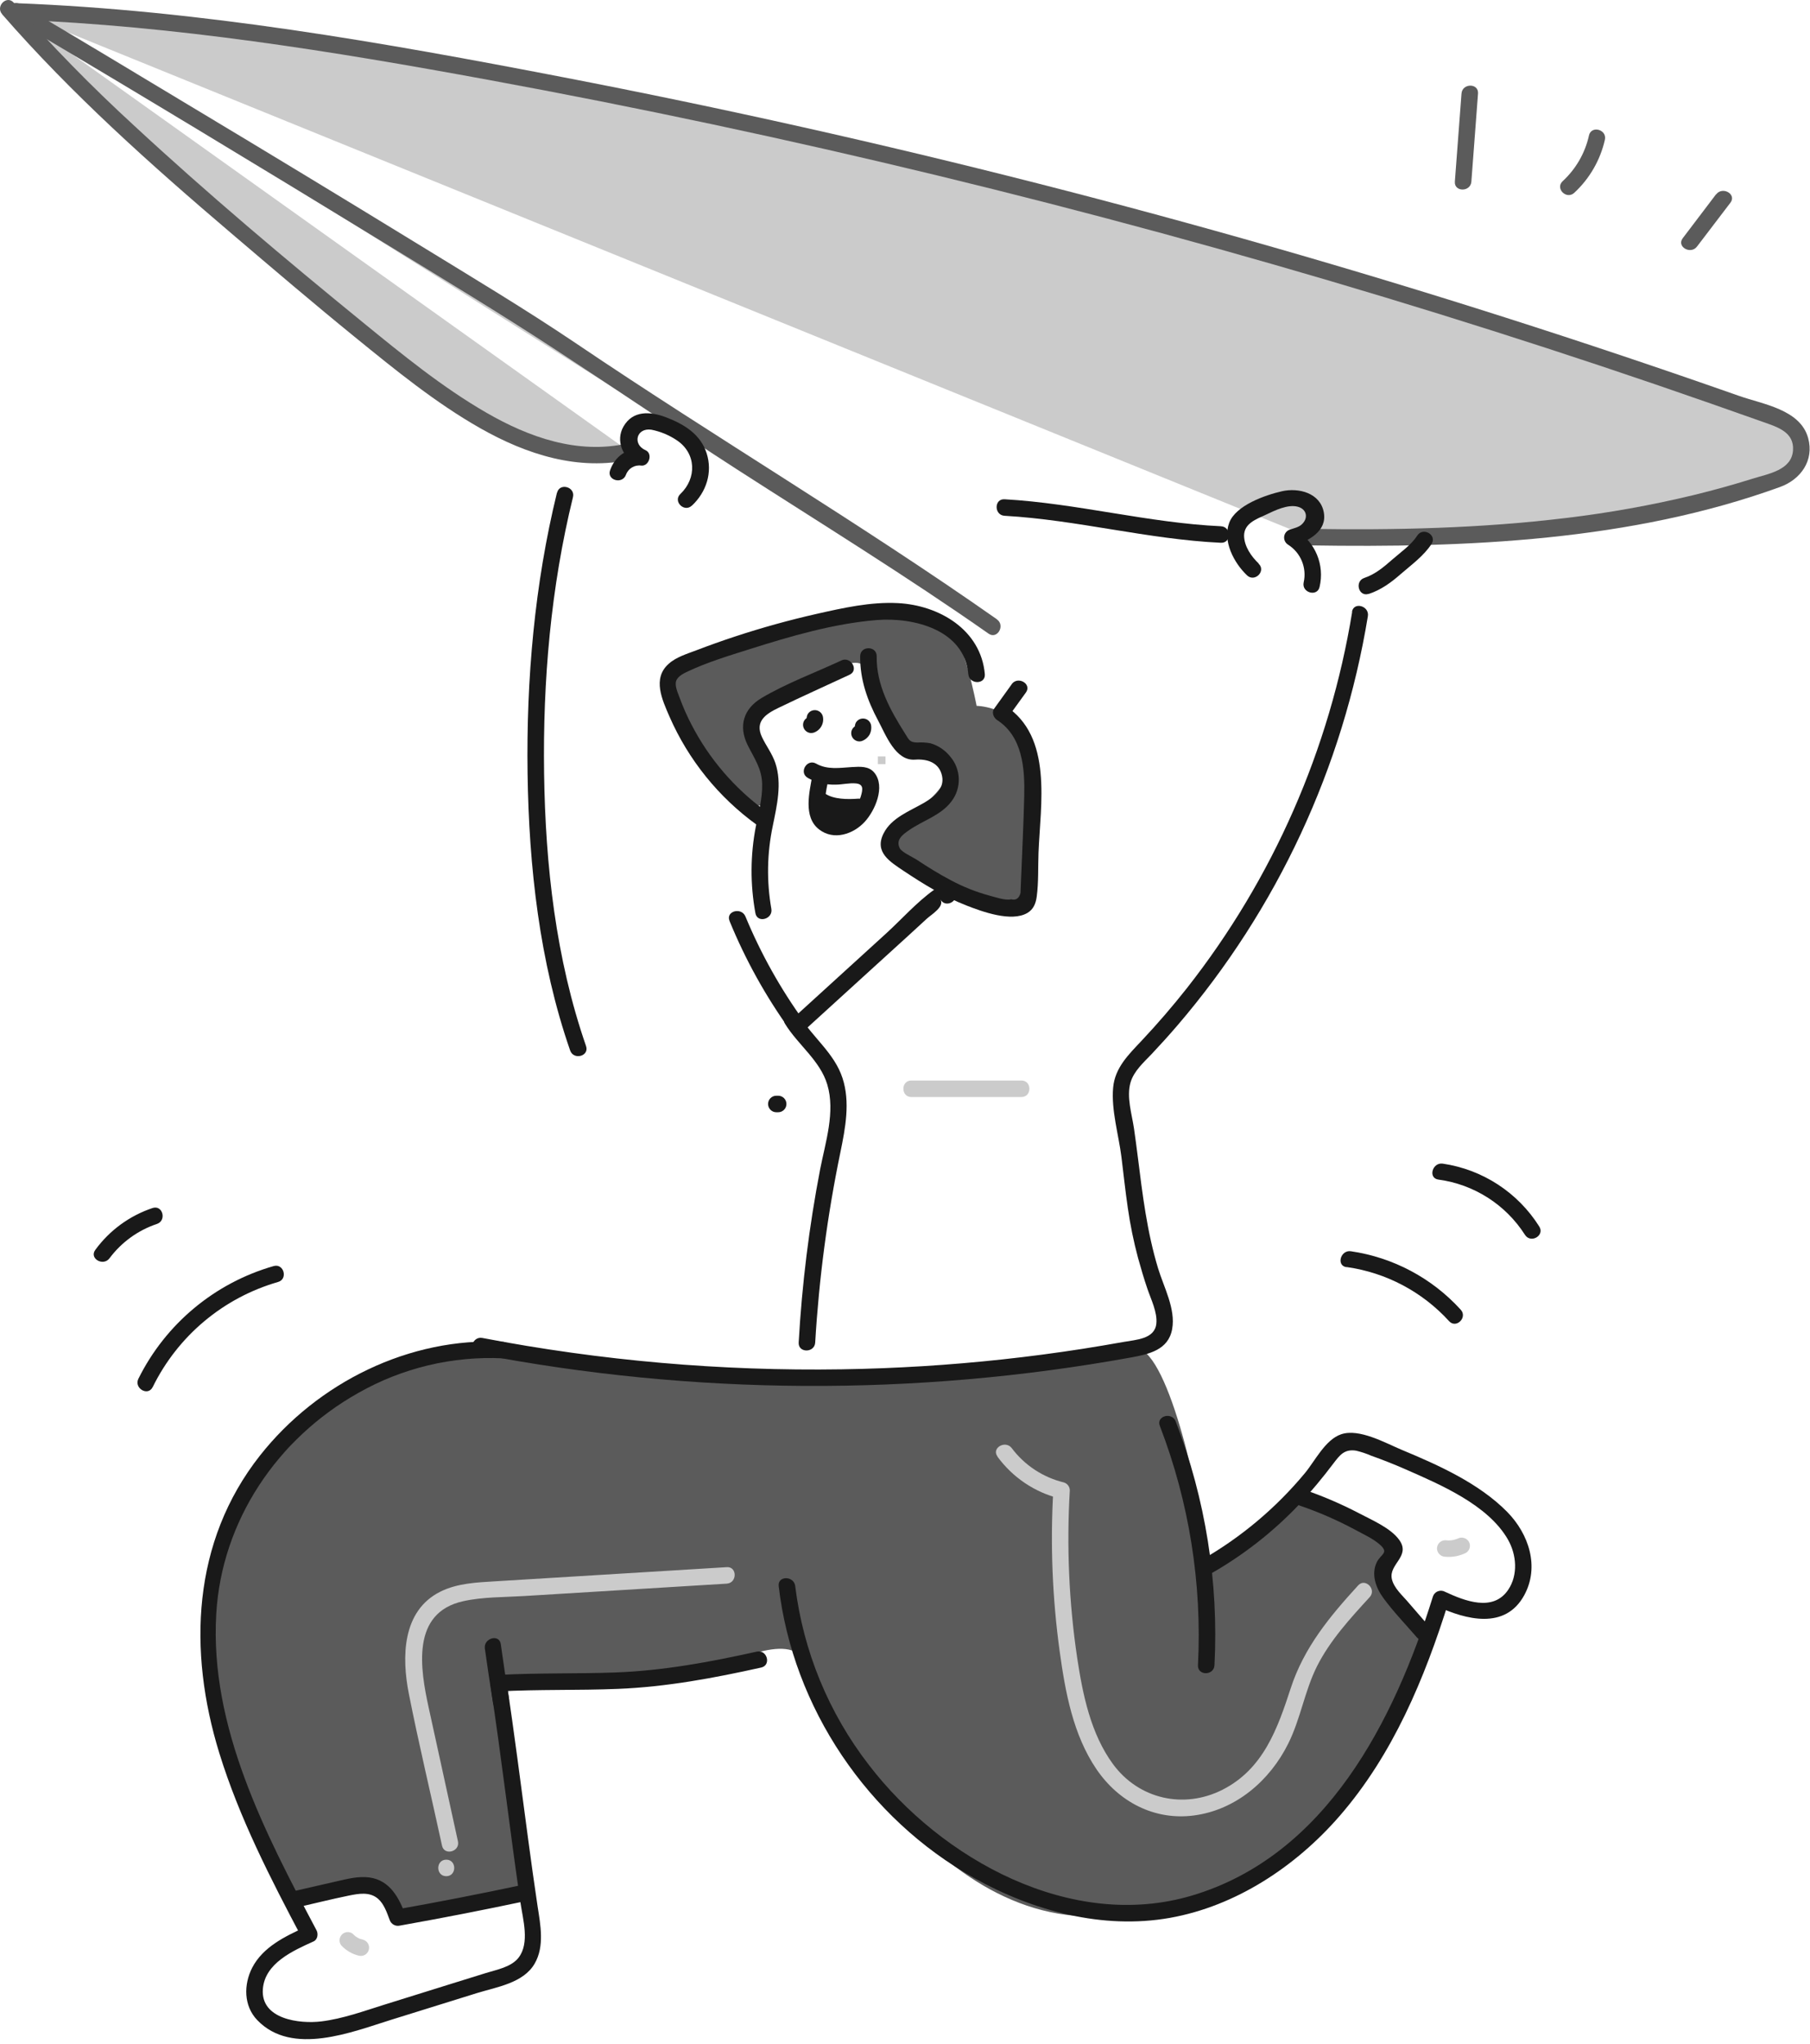 <svg width="373" height="421" viewBox="0 0 373 421" fill="none" xmlns="http://www.w3.org/2000/svg">
<path d="M141.045 136.772C141.045 136.772 135.095 138.081 139.064 145.864C143.032 153.648 150.131 162.954 152.333 164.84C154.535 166.727 160.497 166.846 158.771 161.062C157.663 157.401 156.301 153.822 154.695 150.351C154.695 150.351 159.051 144.585 164.27 142.175C169.488 139.765 177.955 132.399 179.372 139.64C180.788 146.882 183.263 152.731 186.173 153.695C189.083 154.659 195.485 153.987 195.283 158.789C195.081 163.591 185.614 168.946 184.418 171.285C183.222 173.623 182.103 174.885 187.809 178.425C193.516 181.966 204.084 188.475 208.41 186.976C212.736 185.476 213.295 177.86 212.539 170.422C211.784 162.984 213.634 155.355 210.492 150.405C207.351 145.454 201.257 145.4 201.257 145.4C201.257 145.4 198.55 130.959 195.307 129.191C192.064 127.424 168.732 125.722 160.574 129.191" fill="#5B5B5B"/>
<path d="M44.838 320.361C44.838 320.361 39.482 338.289 45.391 355.563C51.3 372.837 58.095 387.529 58.095 387.529C58.095 387.529 59.684 391.516 64.783 390.349C69.883 389.183 76.97 386.779 79.035 389.856C81.1 392.932 79.177 395.627 89.079 393.711C98.981 391.795 109.507 394.723 108.561 382.81C107.615 370.898 103.711 353.147 103.711 353.147C103.711 353.147 99.873 344.847 109.9 346.435C119.926 348.024 140.062 345.114 144.513 344.281C148.964 343.448 163.007 335.564 165.744 342.401C168.481 349.238 192.521 401.102 232.228 394.128C271.936 387.154 280.046 366.244 280.046 366.244C280.046 366.244 293.024 340.866 293.202 340.396C293.381 339.926 293.298 336.361 289.686 331.994C286.074 327.626 285.163 322.473 286.115 320.361C287.068 318.248 284.812 317.588 280.76 314.749C276.708 311.911 270.269 304.842 262.962 312.256C255.655 319.67 248.467 326.061 248.086 318.141C247.705 310.221 241.095 278.779 234.287 277.678C227.48 276.577 177.193 286.604 160.746 283.843C144.299 281.082 110.227 279.279 110.227 279.279C110.227 279.279 83.373 279.13 74.816 284.497C66.259 289.865 46.73 309.715 44.838 320.361Z" fill="#5B5B5B"/>
<path d="M204.583 129.084C187.326 116.957 136.909 85.617 119.67 73.49C105.217 63.326 18.513 11.349 3.31 2.388" fill="#CBCBCB"/>
<path d="M1.632 1.745C18.537 21.233 38.322 37.977 58.024 54.632C68.027 63.088 78.035 71.549 88.573 79.327C100.581 88.193 115.16 96.511 129.673 93.013" fill="#CBCBCB"/>
<path d="M3.31 2.34C32.758 3.418 61.975 7.821 90.989 12.968C184.887 29.652 277.212 54.224 366.982 86.42C372.658 88.455 372.605 96.5 366.91 98.487C336.242 109.198 303.092 111.209 269.918 110.644" fill="#CBCBCB"/>
<path d="M302.883 19.275L301.515 37.406L302.883 19.275Z" fill="#CBCBCB"/>
<path d="M329.101 28.38C328.263 32.293 326.212 35.843 323.24 38.525L329.101 28.38Z" fill="#CBCBCB"/>
<path d="M355.122 40.893L348.273 49.944L355.122 40.893Z" fill="#CBCBCB"/>
<path d="M205.464 127.585C177.265 107.794 147.53 90.192 118.98 70.913C108.311 63.707 97.22 57.084 86.253 50.354C70.917 40.957 55.537 31.632 40.113 22.381C28.153 15.181 16.199 7.975 4.173 0.889C2.281 -0.23 0.567 2.715 2.453 3.822C28.04 18.918 53.502 34.348 78.874 49.849C90.882 57.185 102.938 64.475 114.72 72.181C127.126 80.291 139.372 88.622 151.845 96.672C169.196 107.836 186.833 118.689 203.72 130.524C205.505 131.786 207.219 128.835 205.44 127.585H205.464Z" fill="#5B5B5B"/>
<path d="M0.43 2.935C14.77 19.394 31.08 33.931 47.67 48.063C56.126 55.269 64.581 62.481 73.198 69.485C81.403 76.155 89.752 82.975 98.963 88.205C108.484 93.608 119.194 97.083 130.125 94.643C132.261 94.167 131.357 90.888 129.221 91.365C119.022 93.632 108.989 90.073 100.23 85.01C91.12 79.755 82.861 73.001 74.739 66.373C58.673 53.282 42.767 39.893 27.576 25.821C18.885 17.845 10.626 9.411 2.834 0.555C1.394 -1.099 -1.004 1.317 0.454 2.935H0.43Z" fill="#5B5B5B"/>
<path d="M3.31 4.054C36.037 5.309 68.449 10.534 100.623 16.448C131.625 22.149 162.448 28.708 193.093 36.127C224.095 43.636 254.868 52.01 285.414 61.249C300.314 65.76 315.15 70.474 329.923 75.393C337.488 77.916 345.035 80.495 352.564 83.129C356.135 84.379 359.717 85.64 363.311 86.913C366.232 87.955 369.767 88.966 369.499 92.775C369.214 96.88 364.352 97.6 361.204 98.594C357.166 99.86 353.086 100.992 348.964 101.992C340.306 104.078 331.531 105.652 322.687 106.705C305.193 108.823 287.58 109.228 269.949 108.942C267.753 108.906 267.753 112.31 269.949 112.346C302.253 112.869 336.153 111.447 366.845 100.308C371.088 98.767 373.891 94.857 372.617 90.228C370.993 84.319 363.222 83.266 358.336 81.534C342.381 75.925 326.353 70.552 310.251 65.415C246.56 45.103 181.724 28.574 116.082 15.913C78.857 8.731 41.268 2.102 3.31 0.656C1.12 0.573 1.126 3.97 3.31 4.054Z" fill="#5B5B5B"/>
<path d="M301.182 19.275L299.814 37.406C299.653 39.59 303.057 39.584 303.217 37.406L304.586 19.275C304.747 17.091 301.343 17.103 301.182 19.275Z" fill="#5B5B5B"/>
<path d="M327.448 27.927C326.641 31.539 324.75 34.817 322.027 37.323C320.42 38.816 322.83 41.22 324.437 39.703C327.582 36.787 329.775 32.99 330.726 28.808C331.22 26.677 327.936 25.767 327.448 27.903V27.927Z" fill="#5B5B5B"/>
<path d="M353.629 40.036L346.774 49.069C345.447 50.813 348.404 52.514 349.713 50.789L356.604 41.75C357.931 40.007 354.973 38.311 353.664 40.036H353.629Z" fill="#5B5B5B"/>
<path d="M173.385 136.052C167.958 138.575 162.079 140.735 156.932 143.788C153.195 146.025 152.136 149.601 154.088 153.511C155.445 156.23 157.01 158.354 157.063 161.538C157.129 164.483 156.313 167.387 155.76 170.249C154.619 176.142 154.589 182.196 155.671 188.1C156.058 190.254 159.342 189.344 158.955 187.196C157.966 181.549 158.065 175.764 159.247 170.154C160.098 165.935 161.193 161.425 159.788 157.194C159.14 155.248 157.866 153.624 157.01 151.803C155.51 148.584 157.837 147.042 160.503 145.775C165.328 143.442 170.226 141.247 175.081 138.986C177.069 138.063 175.337 135.13 173.367 136.046L173.385 136.052Z" fill="#191919"/>
<path d="M114.773 101.504C110.167 120.337 108.448 139.938 108.721 159.294C108.995 178.508 111.161 198.151 117.492 216.383C118.206 218.436 121.491 217.573 120.771 215.478C114.535 197.508 112.393 178.229 112.125 159.294C111.851 140.253 113.517 120.956 118.075 102.408C118.593 100.284 115.314 99.374 114.797 101.504H114.773Z" fill="#191919"/>
<path d="M278.654 126.032C274.038 154.332 262.321 181 244.6 203.542C241.66 207.267 238.562 210.863 235.305 214.33C232.61 217.198 229.753 219.923 229.39 224.059C228.98 228.688 230.533 233.77 231.104 238.34C231.539 241.845 231.908 245.355 232.419 248.848C232.916 252.315 233.619 255.748 234.526 259.131C235.121 261.243 235.716 263.332 236.43 265.408C237.156 267.586 238.56 270.335 238.292 272.692C237.935 275.851 234.05 275.97 231.598 276.417C228.782 276.92 225.961 277.395 223.137 277.839C217.634 278.696 212.114 279.424 206.577 280.023C195.58 281.213 184.546 281.893 173.474 282.064C148.632 282.452 123.816 280.289 99.415 275.607C97.273 275.197 96.357 278.476 98.511 278.886C142.925 287.433 188.538 287.686 233.044 279.63C236.739 278.957 240.78 278.089 241.553 273.781C242.309 269.615 239.822 265.129 238.649 261.249C236.376 253.746 235.454 246.129 234.484 238.376C234.234 236.406 233.978 234.436 233.693 232.473C233.258 229.498 232.11 225.969 232.973 222.988C233.663 220.608 235.716 218.822 237.352 217.097C239.149 215.193 240.903 213.247 242.612 211.26C263.185 187.285 276.771 158.116 281.885 126.942C282.242 124.8 278.963 123.878 278.606 126.038L278.654 126.032Z" fill="#191919"/>
<path d="M251.597 108.401C236.644 107.711 221.964 103.688 207.016 102.843C204.833 102.718 204.839 106.122 207.016 106.247C221.964 107.092 236.644 111.114 251.597 111.805C253.787 111.906 253.787 108.502 251.597 108.401Z" fill="#191919"/>
<path d="M103.652 276.411C84.396 275.393 65.45 284.783 53.585 299.814C39.572 317.564 38.709 340.086 45.189 361.103C49.318 374.468 55.763 386.994 62.29 399.311L62.885 396.984C58.72 398.877 54.198 401.06 51.978 405.315C50.193 408.802 50.193 413.175 53.014 416.121C60.19 423.595 72.555 418.561 80.707 416.026L98.284 410.557C102.337 409.302 107.865 408.504 110.185 404.476C112.25 400.906 111.375 396.49 110.78 392.64C110.084 388.029 109.453 383.405 108.829 378.782C107.365 367.94 106.014 357.081 104.36 346.263L102.717 348.417C110.917 347.971 119.123 348.227 127.322 347.893C137.301 347.495 147.131 345.662 156.86 343.496C158.997 343.02 158.092 339.741 155.956 340.217C146.322 342.359 136.611 344.162 126.733 344.513C118.724 344.799 110.721 344.579 102.717 345.019C102.192 345.033 101.702 345.284 101.383 345.701C101.064 346.118 100.951 346.657 101.075 347.167C103.36 362.073 105.068 377.062 107.264 391.974C107.763 395.372 109.186 400.227 106.889 403.226C105.377 405.208 102.384 405.72 100.117 406.428L92.977 408.647L79.273 412.92C74.994 414.252 70.68 415.841 66.212 416.389C61.743 416.936 53.716 415.954 54.168 409.754C54.555 404.399 60.374 401.834 64.617 399.912C65.48 399.519 65.623 398.323 65.212 397.585C54.638 377.628 43.195 355.742 44.564 332.458C45.683 313.25 57.155 296.303 73.816 286.943C82.877 281.783 93.219 279.307 103.634 279.803C105.824 279.922 105.818 276.518 103.634 276.405L103.652 276.411Z" fill="#191919"/>
<path d="M160.473 326.734C163.388 351.767 178.812 374.599 200.811 386.887C212.902 393.64 227.26 397.514 241.083 395.063C254.733 392.635 267.045 384.453 276.042 374.099C287.056 361.431 293.613 345.692 298.558 329.828L296.059 330.846C302.093 333.648 310.161 335.767 314.089 328.638C317.332 322.741 315.041 315.958 310.602 311.441C304.824 305.568 296.434 301.796 288.942 298.684C285.521 297.261 280.118 294.173 276.363 295.452C273.096 296.565 270.972 300.974 268.901 303.462C262.991 310.581 255.858 316.588 247.837 321.2C245.939 322.289 247.652 325.234 249.556 324.139C256.237 320.332 262.327 315.571 267.634 310.007C270.176 307.266 272.575 304.396 274.822 301.409C276.083 299.772 277.03 298.434 279.475 298.826C280.527 299.077 281.554 299.419 282.546 299.85C284.926 300.695 287.306 301.635 289.597 302.641C296.809 305.812 306.657 309.977 310.745 317.118C312.53 320.236 312.887 324.413 310.792 327.501C307.674 332.095 301.813 329.763 297.779 327.888C297.32 327.634 296.771 327.601 296.285 327.799C295.8 327.996 295.43 328.403 295.279 328.906C287.312 354.457 273.305 382.228 245.641 390.463C220.798 397.853 193.962 383.007 179.038 363.537C170.769 352.848 165.531 340.129 163.876 326.716C163.626 324.562 160.223 324.538 160.473 326.716V326.734Z" fill="#191919"/>
<path d="M239.012 293.708C245.061 309.413 247.739 326.213 246.873 343.02C246.76 345.209 250.163 345.203 250.276 343.02C251.158 325.907 248.437 308.799 242.291 292.804C241.517 290.781 238.227 291.662 239.012 293.708Z" fill="#191919"/>
<path d="M99.916 339.575C100.439 343.327 101.005 347.076 101.611 350.821C101.957 352.975 105.241 352.059 104.89 349.916C104.283 346.176 103.72 342.427 103.2 338.67C102.903 336.51 99.63 337.426 99.916 339.575Z" fill="#191919"/>
<path d="M61.034 392.95C64.634 392.129 68.228 391.219 71.846 390.481C73.881 390.07 76.178 389.624 77.916 391.135C79.141 392.206 79.737 393.985 80.296 395.467C80.581 396.346 81.489 396.862 82.39 396.657C91.022 395.122 99.629 393.444 108.209 391.623C110.351 391.171 109.447 387.886 107.305 388.344C98.724 390.165 90.118 391.841 81.486 393.373L83.581 394.563C82.248 390.903 80.355 387.333 76.136 386.738C73.834 386.428 71.525 387.047 69.299 387.553L60.13 389.654C57.994 390.142 58.898 393.42 61.034 392.932V392.95Z" fill="#191919"/>
<path d="M294.381 334.874L290.257 330.113C289.067 328.691 287.229 327.138 286.824 325.228C286.181 322.175 290.733 320.604 288.383 317.248C286.598 314.731 282.635 313.083 280.005 311.685C276.391 309.8 272.639 308.19 268.782 306.871C266.711 306.151 265.807 309.436 267.878 310.15C271.797 311.489 275.6 313.146 279.249 315.106C280.891 316.005 282.885 316.891 284.307 318.129C286.36 319.914 284.563 320.075 283.712 321.818C282.522 324.341 283.557 327.108 285.098 329.203C287.175 332.035 289.686 334.618 291.977 337.278C293.411 338.944 295.809 336.528 294.357 334.897L294.381 334.874Z" fill="#191919"/>
<path d="M150.344 189.719C153.596 197.666 157.775 205.202 162.792 212.17C163.066 212.616 163.527 212.914 164.046 212.981C164.565 213.048 165.086 212.877 165.464 212.515L180.185 199.109L187.112 192.807L191.003 189.237C191.979 188.35 194.669 186.779 193.812 185.304C194.913 187.196 197.852 185.488 196.751 183.59C195.728 181.805 193.907 182.281 192.497 183.287C188.927 185.815 185.773 189.41 182.536 192.349L163.06 210.087L165.732 210.432C160.862 203.72 156.798 196.458 153.623 188.797C152.802 186.797 149.505 187.672 150.344 189.701V189.719Z" fill="#191919"/>
<path d="M259.392 116.082C257.875 114.642 256.417 112.566 256.375 110.37C256.375 107.811 258.88 106.954 260.862 106.032C262.647 105.181 265.384 103.819 267.455 104.384C269.359 104.901 269.651 106.8 268.217 108.061C267.621 108.609 266.598 108.829 265.836 109.085C265.195 109.286 264.728 109.841 264.641 110.508C264.554 111.175 264.863 111.832 265.432 112.191C268.049 113.838 269.342 116.958 268.657 119.974C268.193 122.104 271.477 123.021 271.941 120.878C272.998 116.379 271.072 111.706 267.151 109.257L266.753 112.363C269.776 111.34 273.501 109.388 272.81 105.562C272.084 101.54 267.621 100.409 264.176 101.194C260.731 101.98 254.679 104.092 253.323 107.662C251.883 111.441 254.293 115.951 256.982 118.516C258.571 120.022 260.981 117.624 259.362 116.106L259.392 116.082Z" fill="#191919"/>
<path d="M157.682 166.994C151.333 162.35 146.146 156.299 142.526 149.316C141.582 147.509 140.757 145.642 140.057 143.728C139.706 142.752 139.004 141.294 139.337 140.283C139.67 139.271 140.962 138.676 141.771 138.295C145.823 136.391 150.262 135.052 154.523 133.708C162.93 131.048 171.886 128.43 180.704 127.721C188.279 127.126 198.74 129.709 199.549 138.873C199.74 141.033 203.12 141.056 202.953 138.873C202.144 129.709 193.528 124.675 185.036 124.235C179.419 123.943 173.731 125.228 168.286 126.454C162.609 127.739 157.002 129.294 151.464 131.119C148.79 132 146.138 132.944 143.508 133.952C141.586 134.683 139.343 135.344 137.796 136.742C134.38 139.777 136.475 144.168 137.98 147.649C141.882 156.542 148.09 164.23 155.963 169.916C157.748 171.213 159.426 168.262 157.676 166.976L157.682 166.994Z" fill="#191919"/>
<path d="M208.498 140.938L204.868 145.984C204.315 146.751 204.767 147.852 205.463 148.31C210.753 151.714 211.206 158.307 211.069 164.019C210.932 169.869 210.628 175.724 210.402 181.573L210.307 183.953C209.992 185.066 209.355 185.5 208.403 185.245C207.124 185.53 205.16 184.81 203.893 184.483C201.105 183.726 198.414 182.651 195.871 181.282C193.444 180.002 191.111 178.544 188.832 177.039C188.058 176.533 185.857 175.557 185.434 174.748C184.506 172.963 186.107 171.88 187.219 171.088C190.129 169.024 193.813 168.042 196.056 165.102C198.205 162.32 198.077 158.403 195.752 155.766C194.718 154.494 193.322 153.566 191.748 153.106C190.861 152.942 189.958 152.89 189.058 152.952C187.463 152.916 187.356 152.452 186.523 151.125C183.435 146.239 180.573 141.11 180.668 135.172C180.668 132.982 177.288 132.982 177.264 135.172C177.205 139.932 178.74 144.294 180.966 148.435C182.554 151.41 184.536 156.766 188.552 156.48C191.034 156.296 193.604 157.034 194.152 159.925C194.652 162.556 192.367 164.222 190.403 165.382C187.428 167.102 183.679 168.458 182.072 171.707C180.132 175.575 183.453 177.533 186.238 179.407C190.332 182.138 194.568 184.727 199.15 186.518C202.357 187.767 208.403 190.011 211.729 188.053C212.991 187.303 213.461 186.072 213.645 184.691C214.044 181.746 213.901 178.628 214.014 175.658C214.395 165.745 217.031 151.738 207.159 145.383L207.754 147.709L211.414 142.651C212.699 140.866 209.748 139.176 208.48 140.938H208.498Z" fill="#191919"/>
<path d="M282.063 122.349C284.64 121.498 286.705 119.969 288.74 118.183C290.912 116.303 293.435 114.476 295.005 112.049C296.196 110.204 293.256 108.478 292.066 110.329C290.81 112.269 288.644 113.75 286.925 115.256C285.205 116.761 283.414 118.296 281.159 119.046C279.094 119.731 279.969 123.021 282.063 122.325V122.349Z" fill="#191919"/>
<path d="M142.586 104.158C145.561 101.373 146.888 97.309 145.621 93.364C144.353 89.419 140.932 87.348 137.183 85.932C134.011 84.742 130.423 84.498 128.489 87.854C126.799 90.775 128.341 94.399 131.316 95.679L132.179 92.507C129.114 92.263 126.734 94.042 125.728 96.869C124.99 98.933 128.275 99.844 129.007 97.773C129.486 96.477 130.813 95.698 132.179 95.911C133.803 96.036 134.559 93.406 133.035 92.739C130.286 91.549 131.137 88.068 134.226 88.514C136.093 88.882 137.868 89.617 139.45 90.674C143.508 93.364 143.615 98.517 140.212 101.754C138.611 103.259 141.021 105.657 142.592 104.134L142.586 104.158Z" fill="#191919"/>
<path d="M166.31 148.429V148.513L166.251 148.06C166.256 148.142 166.256 148.223 166.251 148.304L166.31 147.852C166.31 147.93 166.268 148.013 166.256 148.09C166.381 147.828 166.411 147.757 166.352 147.876L166.292 147.983L166.459 147.769C166.422 147.81 166.382 147.847 166.34 147.882L166.56 147.715C166.405 147.805 166.471 147.781 166.744 147.656C166.324 147.788 165.964 148.064 165.727 148.435C165.497 148.823 165.43 149.286 165.542 149.722C165.653 150.159 165.934 150.533 166.322 150.762C166.715 151.001 167.19 151.063 167.631 150.934C169.069 150.48 169.91 148.991 169.559 147.525C169.44 147.1 169.16 146.737 168.779 146.513C167.971 146.037 166.929 146.303 166.447 147.108C166.238 147.511 166.179 147.975 166.28 148.417L166.31 148.429Z" fill="#191919"/>
<path d="M176.229 150.155V150.238L176.169 149.786C176.175 149.867 176.175 149.949 176.169 150.03L176.229 149.578C176.229 149.655 176.187 149.738 176.181 149.816C176.3 149.554 176.33 149.482 176.271 149.601C176.254 149.637 176.234 149.671 176.211 149.703L176.378 149.494L176.265 149.607L176.479 149.441C176.33 149.524 176.39 149.506 176.663 149.381C176.245 149.514 175.887 149.79 175.652 150.161C175.176 150.968 175.442 152.008 176.247 152.487C176.64 152.725 177.115 152.788 177.556 152.66C178.235 152.43 178.811 151.966 179.18 151.351C179.528 150.709 179.636 149.964 179.484 149.25C179.365 148.823 179.086 148.458 178.704 148.233C178.307 148.007 177.836 147.947 177.395 148.066C176.967 148.183 176.602 148.463 176.378 148.846C176.17 149.249 176.109 149.712 176.205 150.155H176.229Z" fill="#191919"/>
<path d="M166.47 160.247C168.217 161.203 170.186 161.679 172.176 161.627C173.551 161.627 175.027 161.246 176.383 161.377C177.96 161.526 177.841 162.567 177.389 164.055C176.723 166.275 174.265 169.464 171.599 168.518C168.933 167.572 170.35 162.567 170.713 160.526C171.099 158.384 167.821 157.462 167.434 159.622C166.803 163.133 165.458 168.274 168.797 170.856C171.825 173.201 175.878 171.838 178.234 169.25C180.329 166.953 182.489 162.056 180.21 159.2C179.055 157.754 177.234 157.92 175.544 158.009C173.033 158.164 170.475 158.604 168.184 157.295C166.274 156.218 164.56 159.158 166.47 160.235V160.247Z" fill="#191919"/>
<path d="M168.202 166.304C170.398 167.953 174.224 168.089 176.842 167.893L175.652 164.989C174.706 165.805 173.272 166.852 171.951 166.935L173.141 167.435C172.792 167.103 172.523 166.696 172.355 166.245C171.76 164.87 170.136 164.567 169.243 165.834C168.64 166.686 168.464 167.769 168.767 168.768C169.148 170.303 171.796 170.476 172.046 168.768L172.147 168.101L169.648 169.119L169.987 169.363C171.772 170.636 173.474 167.685 171.707 166.423L171.368 166.185C170.912 165.919 170.359 165.878 169.869 166.076C169.38 166.275 169.01 166.688 168.868 167.197L168.767 167.863H172.046L172.183 167.554L169.071 167.149C169.749 168.78 170.618 170.672 172.7 170.285C174.704 169.809 176.549 168.82 178.056 167.417C179.139 166.483 178.3 164.4 176.866 164.513C174.789 164.68 171.683 164.698 169.939 163.395C168.196 162.091 166.488 165.031 168.226 166.328L168.202 166.304Z" fill="#191919"/>
<path d="M31.462 285.741C36.629 275.195 46.014 267.325 57.299 264.076C59.399 263.48 58.489 260.19 56.394 260.797C44.255 264.271 34.138 272.694 28.522 284.003C27.558 285.961 30.492 287.693 31.462 285.723V285.741Z" fill="#191919"/>
<path d="M22.572 259.185C25.031 255.89 28.438 253.426 32.336 252.121C34.401 251.425 33.526 248.135 31.432 248.843C26.702 250.425 22.581 253.438 19.638 257.465C18.329 259.25 21.28 260.922 22.572 259.185Z" fill="#191919"/>
<path d="M277.529 261C285.643 262.146 293.104 266.087 298.623 272.145C300.105 273.763 302.503 271.353 301.003 269.764C295.083 263.264 287.092 259.016 278.392 257.745C276.25 257.429 275.321 260.72 277.487 261.023L277.529 261Z" fill="#191919"/>
<path d="M296.416 242.981C303.753 243.964 310.284 248.131 314.267 254.37C315.457 256.209 318.391 254.507 317.207 252.651C312.788 245.633 305.52 240.9 297.315 239.697C295.172 239.393 294.244 242.672 296.41 242.981H296.416Z" fill="#191919"/>
<path d="M164.525 208.945H164.269C163.661 208.945 163.099 209.269 162.795 209.796C162.491 210.322 162.491 210.971 162.795 211.498C163.099 212.024 163.661 212.349 164.269 212.349H164.525C165.464 212.349 166.226 211.587 166.226 210.647C166.226 209.707 165.464 208.945 164.525 208.945V208.945Z" fill="#191919"/>
<path d="M161.794 210.921C164.436 215.217 169.006 218.448 170.487 223.417C172.171 229.046 170.095 235.317 169.017 240.845C166.743 252.633 165.264 264.561 164.59 276.548C164.465 278.732 167.869 278.726 167.994 276.548C168.775 263.384 170.509 250.295 173.183 237.382C174.206 232.396 175.254 227.011 173.611 222.042C171.921 216.913 167.482 213.711 164.733 209.225C163.585 207.362 160.639 209.07 161.794 210.938V210.921Z" fill="#191919"/>
<path d="M160.365 225.707H159.984C159.044 225.707 158.282 226.469 158.282 227.409C158.282 228.349 159.044 229.111 159.984 229.111H160.365C161.305 229.111 162.067 228.349 162.067 227.409C162.067 226.469 161.305 225.707 160.365 225.707Z" fill="#191919"/>
<path d="M180.906 155.82H182.483V157.397H180.906V155.82Z" fill="#CBCBCB"/>
<path d="M149.75 322.819L118.397 324.735L102.141 325.728C98.285 325.966 94.251 326.109 90.728 327.876C82.838 331.828 82.766 341.39 84.254 348.899C86.325 359.366 88.836 369.767 91.091 380.193C91.561 382.329 94.84 381.424 94.37 379.288C92.362 370.14 90.359 360.993 88.36 351.845C86.575 343.693 84.688 332.208 95.464 329.828C99.505 328.936 103.837 329.019 107.96 328.769L121.896 327.918L149.762 326.216C151.94 326.085 151.958 322.682 149.762 322.813L149.75 322.819Z" fill="#CBCBCB"/>
<path d="M91.964 386.476C94.154 386.476 94.154 383.072 91.964 383.072C89.775 383.072 89.769 386.476 91.964 386.476Z" fill="#CBCBCB"/>
<path d="M70.335 400.733C71.295 401.768 72.536 402.5 73.906 402.84C74.813 403.089 75.75 402.557 76 401.65C76.25 400.743 75.717 399.805 74.81 399.555C74.581 399.502 74.354 399.437 74.132 399.359C74.298 399.418 74.132 399.359 74.048 399.323C73.965 399.287 73.787 399.192 73.662 399.115L73.364 398.924C73.12 398.77 73.507 399.055 73.281 398.877C73.068 398.709 72.869 398.523 72.686 398.323C72.008 397.822 71.066 397.893 70.471 398.488C69.875 399.084 69.805 400.026 70.306 400.703L70.335 400.733Z" fill="#CBCBCB"/>
<path d="M300.373 316.945C299.571 317.282 298.693 317.395 297.832 317.273C296.895 317.279 296.136 318.037 296.13 318.974C296.152 319.905 296.901 320.654 297.832 320.676C299.298 320.805 300.772 320.529 302.092 319.879C302.894 319.397 303.16 318.36 302.687 317.552C302.196 316.764 301.171 316.501 300.361 316.957L300.373 316.945Z" fill="#CBCBCB"/>
<path d="M205.547 300.046C208.668 304.318 213.182 307.365 218.31 308.663L217.061 307.02C216.423 318.099 216.865 329.213 218.382 340.206C219.53 348.536 221.137 357.361 225.963 364.448C230.521 371.142 237.863 375.04 246.045 373.968C254.656 372.832 261.659 366.828 265.462 359.194C268.02 354.082 268.853 348.316 271.412 343.217C274.125 337.861 278.237 333.387 282.26 328.995C283.741 327.383 281.337 324.967 279.879 326.585C274.018 332.982 268.716 339.385 265.991 347.751C263.266 356.117 260.332 364.412 251.918 368.673C243.927 372.713 234.662 370.589 229.366 363.395C224.767 357.123 223.142 349.114 221.994 341.586C220.291 330.142 219.778 318.552 220.464 307.002C220.457 306.239 219.949 305.571 219.215 305.36C214.937 304.319 211.152 301.827 208.504 298.309C207.207 296.577 204.249 298.273 205.565 300.029L205.547 300.046Z" fill="#CBCBCB"/>
<path d="M187.809 225.975H210.492C212.682 225.975 212.688 222.572 210.492 222.572H187.809C185.619 222.572 185.619 225.975 187.809 225.975Z" fill="#CBCBCB"/>
</svg>
